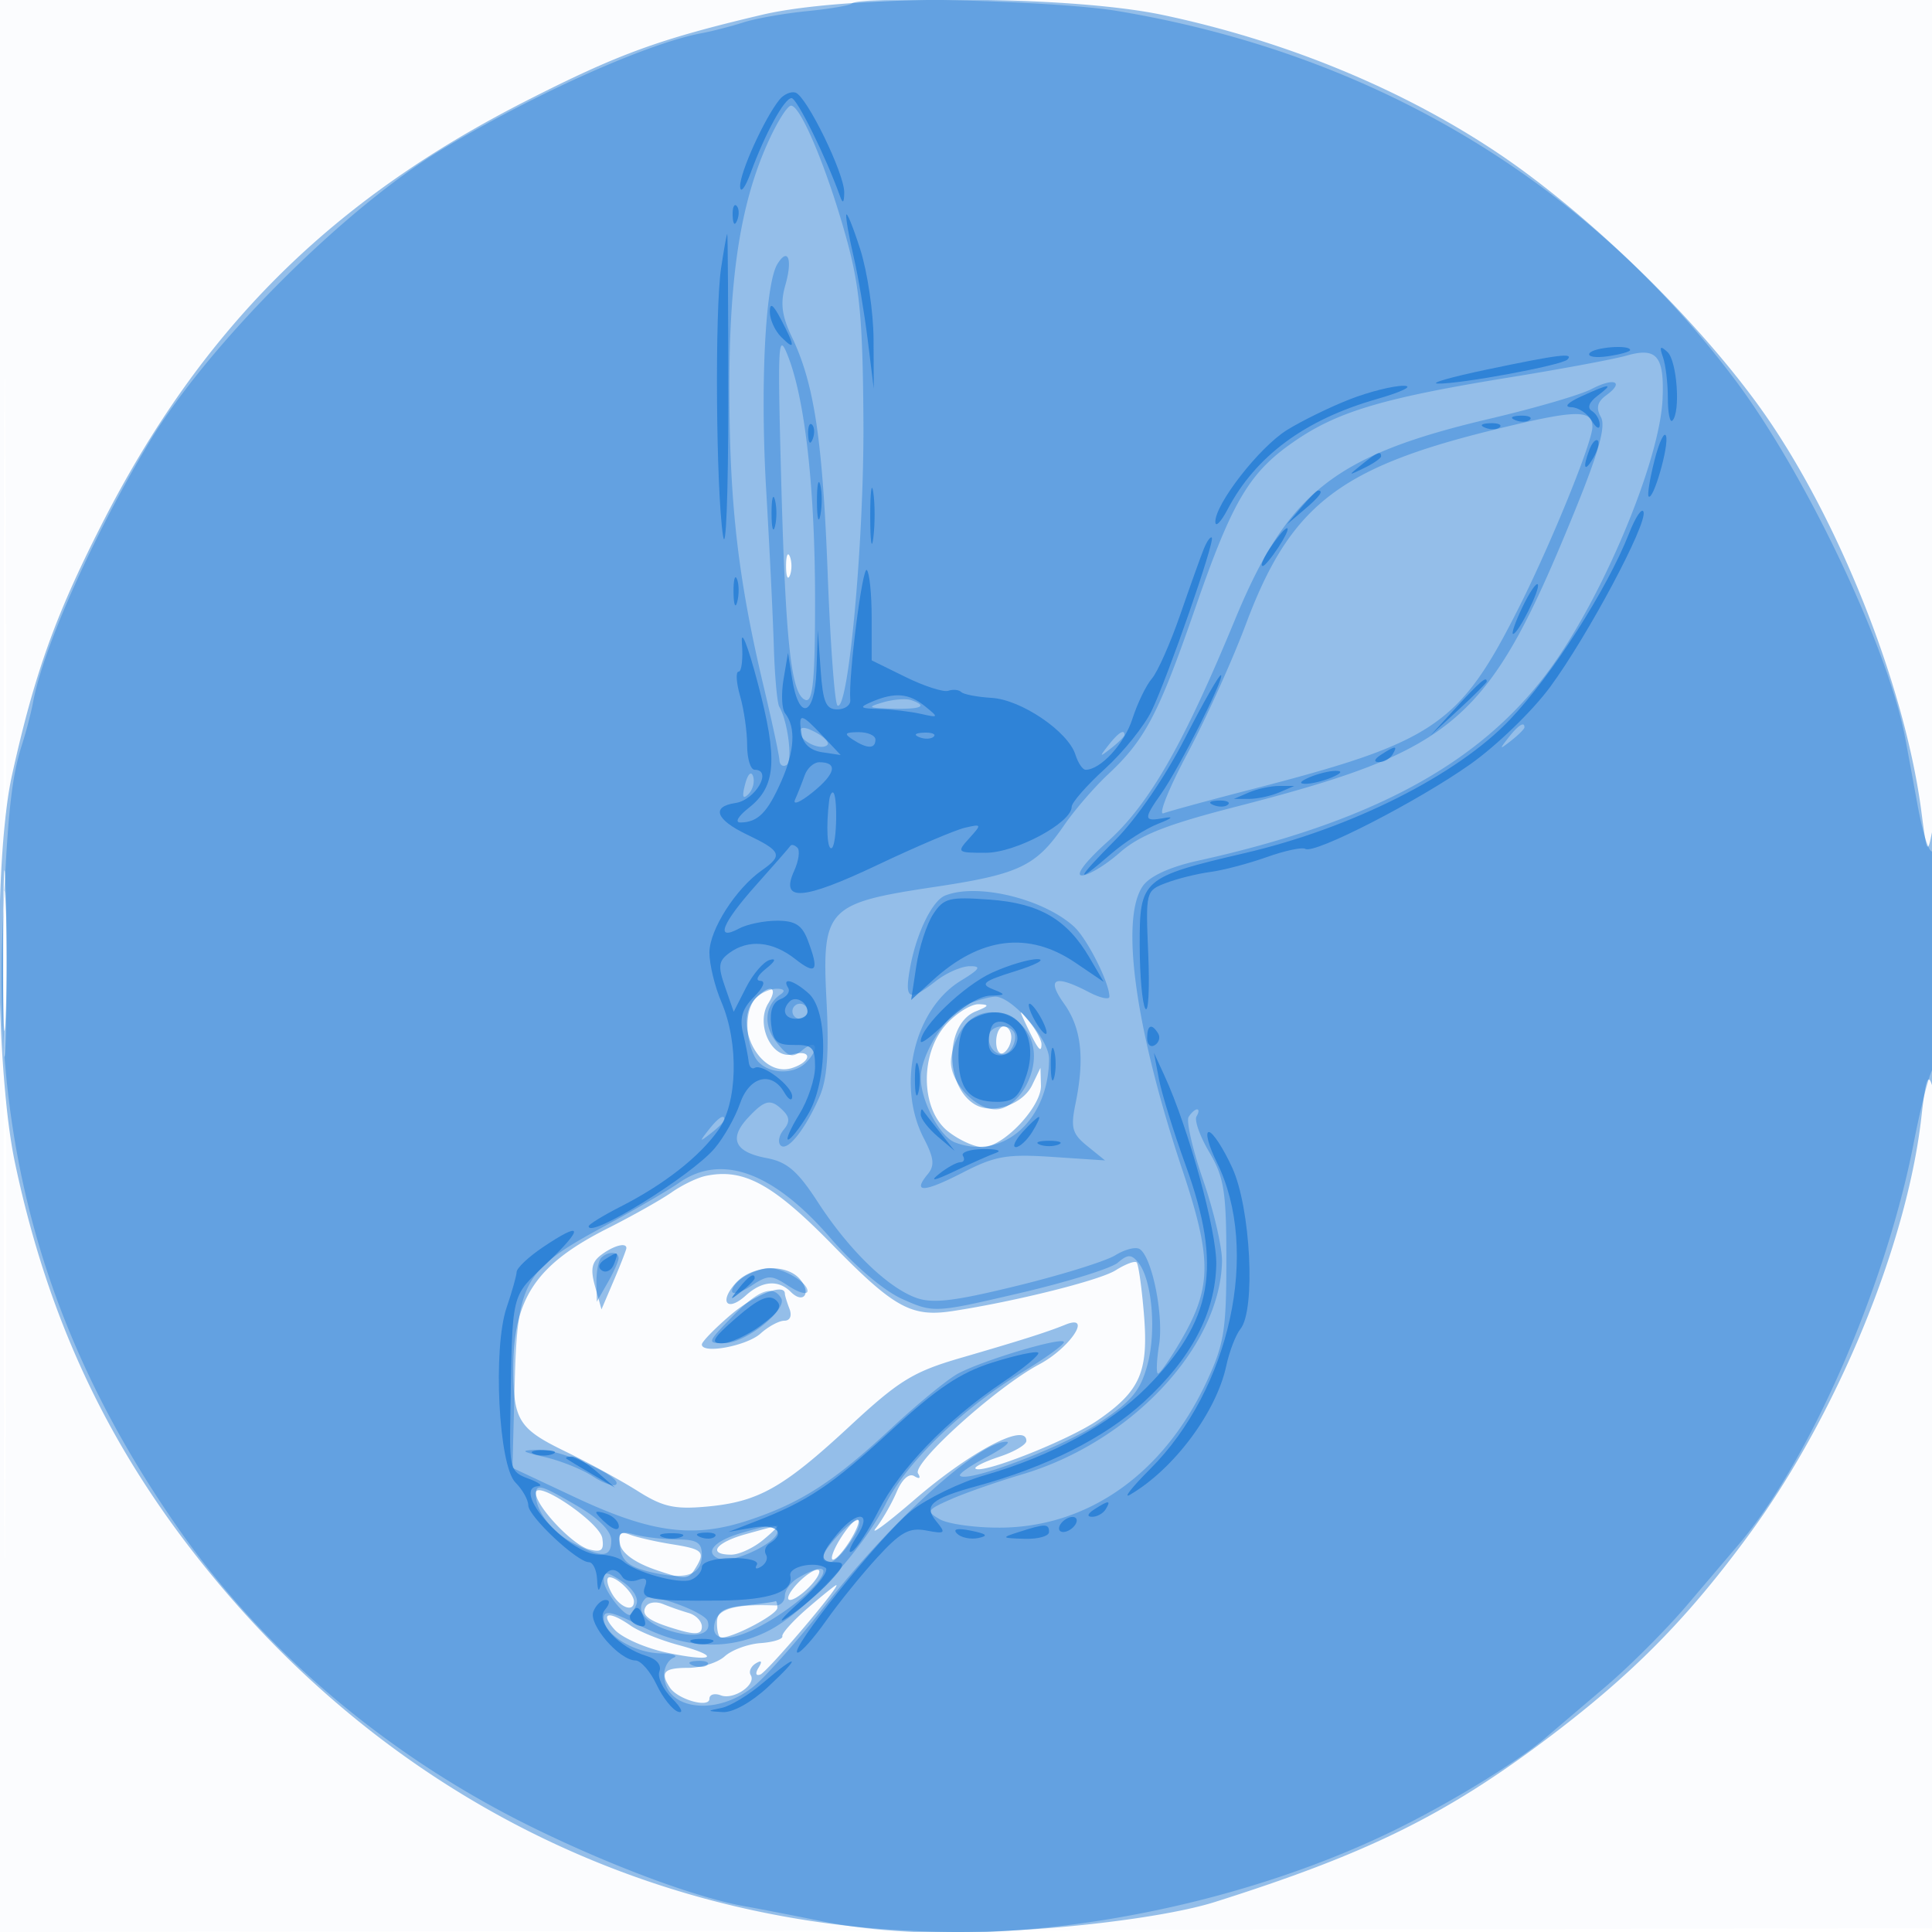 <svg xmlns="http://www.w3.org/2000/svg" width="256" height="256"><path fill-opacity=".016" d="M0 128.004v128.004l128.25-.254 128.25-.254.254-127.75L257.008 0H0v128.004m.485.496c0 70.4.119 99.053.265 63.672.146-35.38.146-92.98 0-128C.604 29.153.485 58.1.485 128.5" fill="#1976D2" fill-rule="evenodd"/><path fill-opacity=".454" d="M101 1.953C87.257 5.2 81.952 7.136 69.68 13.384 43.682 26.621 26.599 43.681 13.445 69.545 7.301 81.626 4.559 89.296 1.593 102.697c-2.417 10.921-2.201 39.105.394 51.394 4.725 22.377 13.691 40.449 28.577 57.603C55.378 240.287 89.58 256 127.004 256c11.535 0 27.207-1.836 33.996-3.982 20.012-6.327 30.428-11.439 43.834-21.512 11.361-8.536 18.675-15.921 26.959-27.218 11.586-15.799 20.897-38.374 22.804-55.288.574-5.082.894-5.955 1.469-4 .404 1.375.72-6.5.703-17.5-.018-11-.34-18.425-.716-16.5-.648 3.314-.726 3.181-1.466-2.5-2.056-15.785-10.139-36.728-19.726-51.112-8.144-12.218-23.517-27.477-36.361-36.091-12.665-8.493-28.147-14.876-44.409-18.31C141.404-.692 112.276-.711 101 1.953M104.158 75c0 1.375.227 1.938.504 1.25.278-.687.278-1.812 0-2.5-.277-.687-.504-.125-.504 1.25M.42 127.5c-.001 11 .145 15.636.325 10.303.179-5.333.18-14.333.001-20C.568 112.136.421 116.5.42 127.5m99.78 4.7c-3.296 3.296.449 10.681 4.728 9.323 2.642-.839 2.734-2.509.1-1.82-2.741.717-4.965-3.973-3.214-6.777 1.331-2.13.268-2.608-1.614-.726m25.252 3.446c-3.598 3.883-3.502 11.383.183 14.281 1.449 1.14 3.509 2.073 4.577 2.073 2.73 0 7.802-5.369 7.72-8.173l-.067-2.327-1.095 2.272c-1.268 2.63-5.359 3.975-7.675 2.522-3.975-2.494-3.852-10.649.185-12.274 1.791-.721 1.873-.905.422-.957-.989-.034-2.901 1.128-4.25 2.583m10.628.354c1.458 3.061 1.92 3.628 1.92 2.358 0-.537-.7-1.849-1.555-2.917-1.467-1.83-1.487-1.798-.365.559m-4.08 2.059c0 1.132.45 1.781 1 1.441.55-.34 1-1.266 1-2.059 0-.793-.45-1.441-1-1.441s-1 .927-1 2.059m-38.5 17.757c-1.1.23-3.125 1.208-4.5 2.174s-5.2 3.119-8.5 4.783c-9.505 4.794-12.518 9.313-12.486 18.72.022 6.677.759 7.846 6.788 10.777 3.134 1.524 7.498 3.908 9.698 5.298 3.321 2.099 4.872 2.449 9.137 2.064 6.841-.618 10.126-2.466 18.99-10.686 6.5-6.026 8.383-7.183 14.665-9.013 8.136-2.368 11.454-3.422 13.885-4.41 3.645-1.481.623 3.087-3.487 5.269-5.63 2.991-16.868 13.112-16.042 14.448.39.63.189.777-.489.358-.699-.432-1.621.392-2.348 2.096-.659 1.543-1.898 3.7-2.754 4.793-.857 1.092 1.448-.604 5.12-3.771 7.429-6.405 14.823-10.293 14.823-7.794 0 .508-1.605 1.453-3.567 2.1-1.962.648-3.39 1.354-3.174 1.571.81.809 12.39-3.775 16.233-6.425 5.614-3.873 6.716-6.418 6.085-14.06-.291-3.516-.725-6.59-.966-6.83-.241-.241-1.489.226-2.774 1.038-2.113 1.334-13.25 4.122-21.584 5.403-5.483.843-7.762-.411-15.944-8.771-7.921-8.093-11.77-10.184-16.809-9.132M79.7 166.25c-1.306.971-1.494 1.92-.84 4.25l.841 3 1.65-3.872c.907-2.13 1.649-4.042 1.649-4.25 0-.778-1.675-.336-3.3.872m17.794 3.756c-2.274 2.513-1.157 3.904 1.329 1.655 2.158-1.954 4.312-2.126 5.96-.478 1.669 1.669 2.771.189 1.237-1.659-1.786-2.152-6.377-1.892-8.526.482m-.744 4.282c-2.063 1.766-3.75 3.505-3.75 3.862 0 1.308 5.963.193 7.784-1.454 1.03-.933 2.449-1.696 3.152-1.696.754 0 1.029-.648.671-1.582-.334-.87-.607-1.77-.607-2 0-1.46-4.081.155-7.25 2.87M71 197.822c0 1.745 4.865 6.909 7.047 7.48 1.648.431 2.008.129 1.762-1.479-.317-2.076-8.809-7.86-8.809-6.001m40.556 5.734c-.944 1.439-1.516 2.818-1.271 3.062.244.244 1.216-.734 2.159-2.174.944-1.439 1.516-2.818 1.271-3.062-.244-.244-1.216.734-2.159 2.174m-12.806-.253c-3.957 1.108-5.053 2.697-1.861 2.697 1.039 0 2.952-.885 4.25-1.967 1.299-1.081 2.136-1.925 1.861-1.873-.275.051-2.187.565-4.25 1.143m-16.591 1.301c.228 1.19 1.958 2.449 4.648 3.381 3.789 1.313 4.393 1.313 5.223 0 1.493-2.361 1.202-2.692-2.943-3.355-2.151-.344-4.672-.917-5.601-1.274-1.275-.489-1.6-.183-1.327 1.248M105.5 210c-.995 1.1-1.36 2-.81 2s1.815-.9 2.81-2c.995-1.1 1.36-2 .81-2s-1.815.9-2.81 2M81 211c1.057 1.975 3 2.752 3 1.2 0-1.052-2.172-3.2-3.235-3.2-.46 0-.354.9.235 2m26 2.104c-1.925 1.662-3.426 3.332-3.335 3.709.091.378-1.209.786-2.889.908-1.679.121-3.814.908-4.744 1.75-.929.841-3.117 1.529-4.861 1.529-3.205 0-3.743.585-2.406 2.615 1.036 1.573 5.235 2.763 5.235 1.484 0-.57.681-.775 1.513-.456 1.694.65 4.743-1.419 3.96-2.687-.278-.45.021-1.143.665-1.541.774-.478.902-.288.377.56-.467.756-.37 1.128.235.905.931-.344 10.775-11.935 10.055-11.839-.168.022-1.88 1.4-3.805 3.063m-21.415-.241c-.731 1.182.41 1.988 4.448 3.146 2.215.636 2.967.519 2.967-.462 0-.723-.787-1.54-1.75-1.817a38.94 38.94 0 01-3.399-1.185c-.907-.375-1.927-.232-2.266.318m13.165-.135c-2.91.305-3.75.827-3.75 2.332 0 1.067.239 1.94.532 1.94 1.674 0 7.468-3.064 7.468-3.949 0-.578-.112-.975-.25-.883-.138.093-1.937.345-4 .56m-17.306 3.21c.965 1.067 4.026 2.426 6.801 3.021 6.268 1.344 7.511.591 1.635-.991-2.377-.64-5.223-1.795-6.323-2.566-2.906-2.035-4.153-1.718-2.113.536" fill="#1976D2" fill-rule="evenodd"/><path fill-opacity=".394" d="M112.866.467c-.257.257-2.919.71-5.916 1.007-2.998.298-6.8.971-8.45 1.497-1.65.527-4.125 1.165-5.5 1.42-7.19 1.33-22.273 8.079-34.459 15.419-12.889 7.763-30.968 25.842-38.731 38.731C12.47 70.727 5.721 85.81 4.391 93c-.255 1.375-.911 3.899-1.458 5.609C1.506 103.068 1.01 107.742.343 123c-1.295 29.645 6.129 54.983 23.313 79.565C35.208 219.09 51.716 232.963 71 242.352c10.559 5.141 21.595 9.203 27.954 10.289 1.4.24 5.79 1.093 9.754 1.897 21.883 4.438 53.777-.776 77.292-12.637 7.099-3.58 15.256-8.621 18.678-11.542a9455.11 9455.11 0 018.028-6.831c3.218-2.734 8.088-7.604 10.822-10.822a9455.11 9455.11 0 016.831-8.028c9.374-10.982 19.546-34.292 23.206-53.178.959-4.95 2.124-9.428 2.589-9.95.465-.522.839-7.497.831-15.5-.009-8.003-.364-14.002-.789-13.332-.452.71-1.327-1.791-2.1-6-.729-3.97-1.46-7.939-1.625-8.82-2.231-11.938-13.106-34.904-22.445-47.398C210.211 23.992 181.935 7.082 148 1.447c-7.878-1.309-34.075-2.039-35.134-.98M101.588 19.25c-3.569 8.139-5.015 17.871-4.941 33.25.07 14.764 1.223 24.519 4.55 38.5 1.112 4.675 2.048 9.043 2.079 9.706.032.663.459.958.949.655.832-.514.17-5.797-.967-7.717-.279-.471-.605-4.071-.723-8-.119-3.929-.574-13.245-1.011-20.702-.804-13.704-.126-27.35 1.488-29.962 1.412-2.284 2.032-.621 1.049 2.809-.689 2.4-.474 4.062.898 6.934 2.931 6.136 4.045 13.565 4.721 31.464.351 9.29.934 17.074 1.295 17.298 1.439.889 3.52-21.834 3.434-37.485-.074-13.455-.478-17.917-2.19-24.175C109.716 22.671 106.117 14 104.822 14c-.513 0-1.968 2.362-3.234 5.25m1.922 44.25c.587 21.878 1.333 28.619 3.24 29.252.959.318 1.25-2.733 1.25-13.096 0-14.781-1.299-26.59-3.567-32.41-1.33-3.416-1.411-1.984-.923 16.254M215.5 47.127c-1.65.472-8.625 1.771-15.5 2.886-16.334 2.648-22.508 4.449-28.073 8.185-6.33 4.251-8.53 7.893-13.585 22.479-4.843 13.979-6.612 17.346-11.521 21.931-1.827 1.706-4.446 4.741-5.821 6.744-3.735 5.44-5.931 6.485-17.175 8.174-14.293 2.147-14.941 2.834-14.305 15.158.348 6.729.091 10.279-.911 12.593-1.889 4.362-4.288 7.377-5.17 6.496-.398-.399-.221-1.331.395-2.073.828-.997.813-1.653-.058-2.524-1.64-1.64-2.409-1.486-4.664.934-2.581 2.771-1.765 4.545 2.455 5.337 2.727.511 4.121 1.709 6.806 5.848 4.061 6.259 9.117 11.201 12.928 12.638 2.226.84 4.999.518 13.5-1.566 5.885-1.442 11.724-3.258 12.977-4.036 1.253-.778 2.704-1.151 3.223-.83 1.639 1.013 3.213 8.76 2.582 12.707-.334 2.086-.395 3.792-.137 3.792s1.59-1.912 2.96-4.25c4.185-7.142 4.227-10.852.257-22.75-6.234-18.678-8.262-33.271-5.228-37.604.908-1.296 3.572-2.521 7.25-3.334 23.025-5.09 37.318-12.805 46.441-25.068 7.152-9.614 14.82-27.878 15.172-36.135.242-5.694-.759-6.89-4.798-5.732m-4.632 4.431c-1.448.76-7.523 2.531-13.5 3.935-20.527 4.821-26.758 9.745-33.752 26.672-6.842 16.558-11.354 24.414-16.867 29.37-2.918 2.624-4.317 4.465-3.392 4.465.865 0 3.116-1.355 5.002-3.011 2.639-2.316 6.164-3.714 15.285-6.061 29.358-7.554 33.557-11.181 44.814-38.704 3.368-8.232 4.358-11.73 3.671-12.958-.679-1.213-.479-2.021.713-2.893 2.475-1.809 1.044-2.4-1.974-.815m-13.514 5.536c-20.038 4.974-26.445 10.053-32.247 25.56-1.82 4.865-5.325 12.62-7.788 17.233-2.463 4.614-3.88 8.159-3.148 7.879.731-.28 5.97-1.707 11.642-3.171 24.431-6.306 27.604-8.476 35.561-24.324C205.593 71.87 211 58.562 211 56.581c0-2.4-2.25-2.316-13.646.513M117 93.068c-2.175.637-2.013.746 1.25.832 3.808.102 4.765-.329 2.5-1.125-.687-.242-2.375-.11-3.75.293m-11 3.928c0 1.213 2.805 2.533 3.629 1.709.298-.299-.396-1.045-1.543-1.659-1.447-.774-2.086-.789-2.086-.05m93.872.754c-1.243 1.586-1.208 1.621.378.378.963-.755 1.75-1.543 1.75-1.75 0-.823-.821-.294-2.128 1.372m-53 1c-1.243 1.586-1.208 1.621.378.378.963-.755 1.75-1.543 1.75-1.75 0-.823-.821-.294-2.128 1.372m-48.141 5.17c-.435 1.663-.305 2.054.437 1.312.582-.582.86-1.647.62-2.369-.25-.749-.703-.295-1.057 1.057M.4 127.5c.001 8.25.156 11.492.344 7.204.188-4.287.187-11.037-.002-15-.19-3.962-.343-.454-.342 7.796m124.829-8.831c-1.719.692-3.815 5.019-4.641 9.581-.767 4.237-.163 4.547 3.412 1.75 1.375-1.076 3.4-1.964 4.5-1.974 1.586-.015 1.342.383-1.174 1.917-6.201 3.781-8.57 13.834-4.921 20.879 1.361 2.628 1.469 3.625.515 4.774-2.076 2.501-.504 2.429 4.629-.213 4.296-2.212 5.872-2.487 11.914-2.084l6.963.464-2.341-1.896c-2.02-1.635-2.236-2.409-1.574-5.631 1.236-6.013.779-10.02-1.508-13.231-2.406-3.38-1.281-3.92 3.247-1.558 1.512.789 2.75 1.066 2.75.616 0-1.862-2.966-7.722-4.704-9.295-4.097-3.708-12.828-5.804-17.067-4.099M100.2 132.2c-1.474 1.474-1.554 5.27-.165 7.866 1.157 2.162 4.928 2.571 6.765.734 1.799-1.799 1.446-3.249-.415-1.705-1.383 1.148-1.878 1.015-3.449-.926-1.827-2.256-1.619-4.959.491-6.404.671-.459.492-.74-.477-.75-.852-.008-2.09.525-2.75 1.185m28.056.829c-2.718 1.093-6.247 6.608-6.252 9.771-.005 3.043 2.513 7.801 4.541 8.579 6.354 2.438 12.455-3.001 12.455-11.105 0-2.613-4.982-8.315-7.173-8.211-.73.035-2.337.47-3.571.966M105 134c0 .55.45 1 1 1s1-.45 1-1-.45-1-1-1-1 .45-1 1m22.557 2.223c-.856 1.222-1.557 3.247-1.557 4.5 0 2.787 3.304 6.277 5.943 6.277 2.453 0 5.057-3.639 5.057-7.068 0-5.343-6.508-7.9-9.443-3.709m3.443 1.218c0 2.054 2.07 3.063 3.046 1.485.452-.732.6-1.689.329-2.128-.84-1.36-3.375-.877-3.375.643m26.499 10.56c-.34.551.533 4.339 1.941 8.418 1.408 4.079 2.526 8.916 2.484 10.749-.259 11.353-12.088 23.94-26.502 28.2-3.257.963-7.483 2.439-9.39 3.279-3.239 1.428-3.339 1.604-1.5 2.665 1.082.625 4.668 1.124 7.968 1.109 11.633-.051 21.645-7.099 27.34-19.246 2.351-5.016 2.66-6.895 2.66-16.175 0-9.11-.299-11.007-2.262-14.327-1.243-2.104-2.004-4.242-1.691-4.75.314-.508.346-.923.071-.923-.275 0-.778.451-1.119 1.001m-63.627 1.749c-1.243 1.586-1.208 1.621.378.378.963-.755 1.75-1.543 1.75-1.75 0-.823-.821-.294-2.128 1.372m-3.899 6.983c-1.36.954-5.811 3.541-9.89 5.75-10.697 5.794-11.518 7.234-11.881 20.837l-.298 11.18 8.298 3.898c10.053 4.723 15.656 5.471 22.939 3.063 7.001-2.315 11.335-5.11 19.038-12.28 3.476-3.236 7.443-6.475 8.814-7.198 3.446-1.816 14.013-4.947 13.979-4.141-.016.362-2.434 2.113-5.374 3.891-8.028 4.857-15.405 11.952-18.237 17.542-3.157 6.23-10.624 14.309-15.547 16.82-5.138 2.621-10.879 2.412-16.847-.612-3.872-1.962-4.967-2.195-4.967-1.057 0 2.103 3.947 4.561 7.473 4.653 1.665.043 2.465.306 1.777.583-.687.278-1.25 1.277-1.25 2.221 0 4.74 7.061 5.619 11.967 1.491 1.717-1.444 5.98-6.282 9.473-10.75 8.778-11.227 20.423-21.72 23.95-21.58.61.025-.62.957-2.734 2.072-2.115 1.116-3.667 2.207-3.449 2.425.989.989 13.597-3.792 18.388-6.972 4.361-2.896 5.523-4.292 6.456-7.758 1.21-4.494.584-11.341-1.238-13.537-.911-1.098-1.375-1.09-2.706.044-.884.753-6.721 2.563-12.971 4.022-11.267 2.631-11.398 2.638-15.51.819-2.487-1.1-6.334-4.359-9.611-8.142-7.56-8.726-14.426-11.221-20.042-7.284m-10.306 9.934c-.367.366-.651 1.829-.632 3.25l.036 2.583L80.5 170c.786-1.375 1.445-2.838 1.465-3.25.043-.93-1.4-.982-2.298-.083m19.083 2.413c-.963.561-1.75 1.457-1.75 1.993 0 .535 1.125.236 2.5-.665 2.316-1.517 2.684-1.517 5 0 1.375.901 2.5 1.194 2.5.65 0-1.155-3.281-3.072-5.184-3.028-.724.017-2.103.489-3.066 1.05M97 174.5c-3.342 3.448-3.356 3.5-.946 3.468 2.817-.036 8.363-4.483 7.445-5.97-1.113-1.8-3.053-1.053-6.499 2.502m-24.733 18.588c2.071.488 4.898 1.629 6.281 2.535 1.383.906 2.769 1.393 3.08 1.082.975-.975-7.41-4.71-10.338-4.605-2.44.088-2.317.212.977.988M71 198.066c0 2.187 2.15 4.96 4.98 6.424 3.86 1.996 5.02 1.905 5.02-.395 0-1.196-1.648-2.871-4.428-4.5-4.935-2.892-5.572-3.067-5.572-1.529m40.171 5.252c-2.35 2.501-2.733 3.682-1.194 3.682 1.15 0 4.508-4.848 3.829-5.527-.256-.256-1.442.575-2.635 1.845m-12.872-.212c-3.716 1.075-5.066 2.662-2.953 3.473 1.699.652 7.654-2.153 7.654-3.605 0-1.128-.382-1.117-4.701.132m-16.137 1.971c.258 1.795 1.234 2.567 4.1 3.242 4.63 1.09 6.738.374 6.738-2.288 0-1.622-.654-2.034-3.25-2.045-1.787-.007-4.302-.295-5.588-.639-2.019-.541-2.292-.305-2 1.73M80 209.406c0 1.248 2.523 4.594 3.464 4.594.177 0 .568-.641.869-1.425.317-.825-.479-2.096-1.893-3.023-2.065-1.353-2.44-1.375-2.44-.146m25.75-.326c-.963.561-1.75 1.622-1.75 2.359 0 .736-.562 1.318-1.25 1.292-5.386-.2-7.554.412-8.04 2.269-.816 3.122 3.255 2.548 8.866-1.25 5.929-4.013 7.745-7.915 2.174-4.67m-20.214 2.717c-1.422 1.422-.204 3.157 2.944 4.197 3.543 1.169 5.898.639 5.288-1.191-.401-1.203-7.458-3.78-8.232-3.006m6.277 8.886c.721.289 1.584.253 1.916-.079.332-.332-.258-.568-1.312-.525-1.165.048-1.402.285-.604.604" fill="#1976D2" fill-rule="evenodd"/><path fill-opacity=".699" d="M103.271 13.217c-1.996 2.488-5.27 9.725-5.201 11.493.039.985.666.173 1.394-1.804 1.955-5.31 4.472-9.906 5.425-9.906.707 0 4.585 7.855 6.419 13 .37 1.041.54.888.555-.5.026-2.518-4.988-12.784-6.463-13.232-.605-.184-1.563.243-2.129.949m-6.192 15.366c.048 1.165.285 1.402.604.605.289-.722.253-1.585-.079-1.917-.332-.332-.568.258-.525 1.312m15.048-.083c-.043.55.399 3.025.982 5.5s1.422 7.425 1.864 11l.805 6.5-.028-6.538c-.016-3.596-.82-8.996-1.787-12-.967-3.004-1.793-5.012-1.836-4.462m-16.579 7.027c-.846 5.646-.673 29.427.258 35.473.382 2.475.694-5.512.694-17.75 0-12.237-.061-22.25-.136-22.25-.076 0-.442 2.037-.816 4.527m6.458 5.794c-.003 1.002.669 2.497 1.494 3.322 1.891 1.891 1.893 1.339.006-2.279-1.067-2.046-1.495-2.344-1.5-1.043m108.606 5.498c-.279.451.82.624 2.441.387 1.621-.238 2.947-.607 2.947-.819 0-.762-4.893-.37-5.388.432m9.741.513c.356 1.007.647 3.445.647 5.416 0 1.972.27 3.315.6 2.985 1.102-1.102.617-7.918-.647-9.083-.971-.895-1.104-.744-.6.682M197 48.972c-4.675.98-7.6 1.814-6.5 1.853 2.855.1 16.416-2.408 17.187-3.179.934-.934-1.127-.678-10.687 1.326m-18.187 3.954c-2.577 1.008-6.296 2.828-8.264 4.044-3.672 2.269-9.58 9.856-9.509 12.21.022.726.751-.03 1.619-1.68 3.721-7.071 10.236-11.889 19.765-14.618 3.342-.957 4.951-1.751 3.576-1.764-1.375-.013-4.609.8-7.187 1.808m30.687-.39c-1.8.824-2.32 1.392-1.3 1.419.935.025 2.159.833 2.72 1.795.561.962 1.033 1.214 1.05.559.016-.655-.447-1.486-1.03-1.846-.67-.414-.394-1.16.75-2.027 2.24-1.698 1.682-1.673-2.19.1m-8.687 3.147c.721.289 1.584.253 1.916-.079.332-.332-.258-.568-1.312-.525-1.165.048-1.402.285-.604.604m-93.734 1.9c.048 1.165.285 1.402.604.605.289-.722.253-1.585-.079-1.917-.332-.332-.568.258-.525 1.312m89.734-.9c.721.289 1.584.253 1.916-.079.332-.332-.258-.568-1.312-.525-1.165.048-1.402.285-.604.604m22.415 4.316c-.619 2.44-.969 4.594-.777 4.786.61.609 2.728-6.749 2.307-8.012-.222-.666-.91.786-1.53 3.226m-8.604-1.46c-.965 2.514-.681 3.163.498 1.136.584-1.004.851-2.036.593-2.293-.257-.258-.749.263-1.091 1.157m-30.183 2.016c-1.864 1.494-1.852 1.512.309.465 1.238-.6 2.25-1.3 2.25-1.555 0-.765-.519-.544-2.559 1.09M108.252 66.5c.011 2.2.216 2.982.455 1.738.239-1.244.23-3.044-.02-4s-.446.062-.435 2.262m7.058 2c.005 3.3.192 4.529.415 2.732.222-1.797.218-4.497-.01-6-.229-1.503-.411-.032-.405 3.268m-13.078-.5c0 1.925.206 2.713.457 1.75.252-.963.252-2.537 0-3.5-.251-.963-.457-.175-.457 1.75m70.173-.75L170.5 69.5l2.25-1.905c2.114-1.79 2.705-2.595 1.905-2.595-.19 0-1.202 1.013-2.25 2.25m43.455 3.425c-2.904 7.392-10.21 18.812-15.791 24.683-6.965 7.326-20.939 14.367-35.069 17.668-13.699 3.201-14.003 3.467-13.985 12.247.009 3.975.346 7.747.75 8.383.404.635.577-2.621.383-7.236-.35-8.347-.338-8.397 2.372-9.428 1.499-.569 4.132-1.223 5.852-1.452 1.721-.229 5.088-1.116 7.484-1.972 2.397-.855 4.697-1.344 5.113-1.087 1.194.738 14.898-6.297 21.864-11.222 3.483-2.463 8.237-7.065 10.565-10.228 4.97-6.751 12.904-21.625 12.377-23.205-.201-.603-1.063.679-1.915 2.849m-46.582.575c-1.499 1.938-2.442 3.75-1.952 3.75.244 0 1.181-1.125 2.082-2.5 1.686-2.573 1.592-3.476-.13-1.25m-9.76 1.457c-.4.986-1.805 4.907-3.121 8.712-1.316 3.805-3.012 7.63-3.768 8.5-.757.87-1.917 3.267-2.579 5.328-1.067 3.323-4.219 6.753-6.205 6.753-.391 0-.996-.9-1.345-2.001-.978-3.079-7.177-7.288-11.086-7.525-1.916-.116-3.738-.464-4.047-.774-.309-.309-1.081-.386-1.715-.17-.633.216-3.177-.602-5.652-1.819l-4.5-2.211v-5.663c0-3.115-.288-5.953-.641-6.308-.578-.581-2.46 14.201-2.192 17.221.061.688-.716 1.25-1.726 1.25-1.502 0-1.903-.956-2.204-5.25l-.367-5.25-.185 5.333c-.212 6.101-2.32 6.811-3.227 1.088l-.542-3.421-.591 3.5c-.325 1.925-.237 3.95.195 4.5 1.456 1.855 1.289 4.978-.483 9-1.842 4.181-3.105 5.459-5.422 5.485-.791.008-.312-.829 1.119-1.954 3.609-2.839 3.858-6.366 1.17-16.531-1.336-5.049-2.254-7.354-2.093-5.25.158 2.063-.041 3.75-.442 3.75s-.311 1.46.201 3.243c.511 1.784.93 4.709.93 6.5 0 1.792.45 3.257 1 3.257 2.411 0 .089 4.017-2.546 4.404-3.244.476-2.623 2.193 1.509 4.173 4.596 2.202 4.827 2.757 1.978 4.752-3.449 2.416-6.941 7.898-6.941 10.897 0 1.561.716 4.511 1.592 6.556 2.335 5.452 2.134 13.39-.431 16.992-2.52 3.539-7.173 7.18-12.911 10.102-2.338 1.191-4.25 2.366-4.25 2.613 0 1.741 13.67-6.724 16.715-10.351 1.218-1.451 2.715-4.101 3.327-5.888 1.244-3.631 4.197-4.385 5.878-1.5.561.963 1.033 1.213 1.05.557.034-1.369-3.959-4.432-4.966-3.809-.369.228-.728-.129-.797-.792-.07-.663-.414-2.399-.765-3.858-.468-1.946-.079-3.211 1.46-4.75 1.249-1.249 1.592-2.111.848-2.13-.702-.018-.373-.726.75-1.615 1.217-.963 1.413-1.416.5-1.158-.825.233-2.238 1.875-3.14 3.649l-1.641 3.224-1.141-3.274c-.972-2.788-.886-3.461.581-4.534 2.519-1.842 5.711-1.544 8.706.813 2.814 2.213 3.221 1.598 1.66-2.508-.757-1.99-1.669-2.565-4.066-2.565-1.7 0-3.961.466-5.025 1.035-3.246 1.737-2.292-.679 2.292-5.807 2.324-2.601 4.349-4.916 4.5-5.145.151-.229.572-.118.936.246.365.364.167 1.752-.44 3.083-1.879 4.123 1.145 3.902 11.072-.812 5.063-2.404 10.26-4.616 11.548-4.916 2.256-.525 2.278-.474.595 1.386-1.698 1.876-1.637 1.93 2.176 1.93 3.961 0 11.387-3.975 11.387-6.094 0-.563 1.993-2.836 4.428-5.053 2.435-2.216 5.216-5.677 6.179-7.691 2.169-4.537 8.403-22.485 7.963-22.926-.178-.177-.651.485-1.052 1.471M97.195 78.5c.02 1.65.244 2.204.498 1.231.254-.973.237-2.323-.037-3-.274-.677-.481.119-.461 1.769m104.5 2.013c-.914 1.918-1.456 3.487-1.205 3.487.685 0 3.72-6.123 3.263-6.58-.217-.217-1.143 1.174-2.058 3.093m-44.676 17.301c-2.587 5.059-6.422 10.67-9.183 13.436-5.305 5.316-5.603 6.224-.621 1.897 1.807-1.569 4.635-3.374 6.285-4.011 1.797-.694 2.098-.991.75-.741-2.733.507-2.774.156-.377-3.241 2.365-3.35 8.37-15.244 7.923-15.691-.184-.184-2.334 3.574-4.777 8.351m35.927-4.064L189.5 97.5l3.75-3.446c2.063-1.896 3.75-3.583 3.75-3.75 0-.764-.846-.044-4.054 3.446M115.5 93c-1.723.74-1.585.871 1 .943 1.65.047 4.125.337 5.5.645 2.413.541 2.432.506.559-1.014-2.133-1.729-4.014-1.882-7.059-.574m-9.32 4.155c.208 1.4 1.178 2.285 2.767 2.524l2.446.368-2.371-2.523c-2.892-3.079-3.25-3.125-2.842-.369M113 98c1.939 1.253 3 1.253 3 0 0-.55-1.013-.993-2.25-.985-1.819.013-1.963.201-.75.985m8.813-.317c.721.289 1.584.253 1.916-.079.332-.332-.258-.568-1.312-.525-1.165.048-1.402.285-.604.604M183 100c-.901.582-1.025.975-.309.985.655.008 1.469-.435 1.809-.985.767-1.242.421-1.242-1.5 0m-76.384 2.75c-.34.963-.91 2.403-1.267 3.2-.357.798.71.348 2.371-1 3.017-2.448 3.336-3.95.838-3.95-.729 0-1.603.787-1.942 1.75m66.884.25c-1.261.542-1.445.859-.5.859.825 0 2.4-.386 3.5-.859 1.261-.542 1.445-.859.5-.859-.825 0-2.4.386-3.5.859m-8 2l-2 .859h2c1.1 0 2.9-.386 4-.859l2-.859h-2c-1.1 0-2.9.386-4 .859m-55.625 1c-.441 3.526-.267 6.742.343 6.365.693-.428.806-7.365.12-7.365-.186 0-.394.45-.463 1m50.938.683c.721.289 1.584.253 1.916-.079.332-.332-.258-.568-1.312-.525-1.165.048-1.402.285-.604.604m-37.165 14.454c-.851 1.3-1.855 4.388-2.232 6.863l-.684 4.5 2.884-2.628c6.293-5.733 12.679-6.518 18.868-2.318l3.763 2.553-1.874-3.199c-2.99-5.107-6.639-7.227-13.262-7.706-5.357-.388-6.063-.205-7.463 1.935m7.811 7.743c-3.745 1.701-9.459 7.196-9.459 9.097 0 .453 1.53-.707 3.4-2.577 1.87-1.87 4.458-3.432 5.75-3.47 2.188-.066 2.213-.126.35-.874-1.665-.67-1.161-1.065 3-2.361 2.75-.855 4.1-1.577 3-1.603-1.1-.027-3.819.778-6.041 1.788m-27.024 2.015c.305.493-.149 1.165-1.008 1.495-1.016.389-1.45 1.561-1.244 3.354.262 2.275.797 2.749 3.067 2.717 2.381-.035 2.75.352 2.75 2.882 0 1.606-.937 4.437-2.082 6.289-1.144 1.852-1.813 3.368-1.485 3.368.328 0 1.488-1.463 2.578-3.25 2.674-4.385 2.767-13.736.16-16.095-1.955-1.769-3.651-2.24-2.736-.76m.204 1.799c-1.126 1.126-.685 2.306.861 2.306.825 0 1.5-.423 1.5-.941 0-1.261-1.562-2.164-2.361-1.365M137 135c.589 1.1 1.295 2 1.57 2 .275 0 .019-.9-.57-2s-1.295-2-1.57-2c-.275 0-.019.9.57 2m-8.25.08c-1.174.684-1.75 2.253-1.75 4.77 0 4.448 1.418 6.15 5.122 6.15 2.231 0 2.934-.64 3.891-3.538 1.977-5.991-2.259-10.296-7.263-7.382m2.848.656c-.329.328-.598 1.455-.598 2.504 0 2.35 3.326 2.02 3.788-.376.314-1.63-2.087-3.232-3.19-2.128M152 137.559c0 .857.457 1.276 1.016.931.559-.346.758-1.047.441-1.559-.857-1.387-1.457-1.129-1.457.628M139.232 141c0 1.925.206 2.713.457 1.75.252-.963.252-2.537 0-3.5-.251-.963-.457-.175-.457 1.75m-18 2c0 1.925.206 2.713.457 1.75.252-.963.252-2.537 0-3.5-.251-.963-.457-.175-.457 1.75m32.337 0c.368 1.925 1.965 7.074 3.55 11.441 4.877 13.443 3.601 20.603-5.246 29.451-4.861 4.861-12.579 9.045-21.346 11.572-3.286.947-7.695 3.085-9.798 4.751-3.888 3.079-16.477 18.803-15.024 18.764.437-.012 2.136-1.925 3.774-4.25 1.638-2.326 4.676-6.079 6.75-8.34 3.113-3.395 4.249-4.021 6.521-3.589 2.515.478 2.628.374 1.314-1.215-1.745-2.113-.714-3.002 5.436-4.689 9.215-2.526 16.866-6.377 22.007-11.076 6.329-5.785 9.526-11.834 9.655-18.269.088-4.372-3.69-18.13-6.878-25.051l-1.383-3 .668 3.5M122 147.678c0 .557 1.013 1.869 2.25 2.917l2.25 1.905-1.989-2.5c-1.094-1.375-2.107-2.687-2.25-2.917-.144-.229-.261.039-.261.595M135.5 150c-.995 1.1-1.398 2-.896 2 .503 0 1.477-.9 2.164-2s1.09-2 .895-2c-.194 0-1.168.9-2.163 2m25.743 4.026c5.768 11.658 1.778 30.005-8.831 40.615-2.448 2.447-3.654 3.985-2.681 3.418 5.803-3.385 11.438-10.933 12.756-17.086.409-1.91 1.254-4.105 1.878-4.877 2.037-2.52 1.354-16.027-1.079-21.346-1.196-2.613-2.592-4.75-3.104-4.75s-.035 1.812 1.061 4.026m-23.493-2.364c.688.278 1.813.278 2.5 0 .688-.277.125-.504-1.25-.504s-1.937.227-1.25.504m-10.157 1.489c.289.467.134.849-.343.849-.477 0-1.741.695-2.809 1.545-1.325 1.054-.672.94 2.059-.361 2.2-1.049 4.675-2.144 5.5-2.435.825-.29.053-.51-1.716-.487-1.768.022-2.979.422-2.691.889M71.898 165.29c-1.869 1.259-3.417 2.722-3.441 3.25-.023.528-.617 2.638-1.32 4.689-1.857 5.418-1.077 20.974 1.164 23.215.934.934 1.699 2.295 1.699 3.024 0 1.452 6.485 7.532 8.035 7.532.531 0 1.017 1.012 1.081 2.25.087 1.693.229 1.817.573.5.5-1.914 1.853-2.3 2.784-.794.325.526 1.257.701 2.07.389.998-.383 1.299-.097.925.877-.659 1.718.562 1.947 9.918 1.861 6.654-.061 9.786-1.168 9.332-3.296-.252-1.182 3.192-1.961 4.66-1.054.545.337-1.004 2.393-3.443 4.569-2.441 2.177-3.086 3.042-1.435 1.924 1.65-1.117 4.091-3.199 5.424-4.628 1.989-2.131 2.124-2.598.75-2.598-2.14 0-2.073-.943.27-3.75 2.695-3.231 4.735-2.935 2.567.373-.945 1.443-1.213 2.311-.596 1.929.618-.381 2.193-2.799 3.5-5.373 2.829-5.569 9.103-12.071 16.35-16.943 2.896-1.946 5.059-3.746 4.806-3.998-.252-.253-2.967.329-6.032 1.293-4.303 1.354-7.38 3.418-13.509 9.061-7.854 7.233-10.958 9.311-17.936 12.012l-3.594 1.39 3.25-.576c3.123-.554 4.472.709 2.234 2.092-.559.346-.777 1.016-.484 1.49.293.474.006 1.187-.638 1.585-.644.398-.907.296-.583-.227.335-.542-1.102-.931-3.343-.904-2.252.026-3.931.534-3.933 1.189-.002.629-.665 1.397-1.475 1.708-1.548.594-7.359-1.016-8.978-2.487-.523-.475-1.95-.864-3.173-.864-4.1 0-11.899-8.815-8.033-9.079.636-.043.031-.494-1.344-1.001-2.369-.874-2.494-1.302-2.377-8.171.288-17.005-.023-15.708 4.895-20.42 4.949-4.743 4.684-5.614-.62-2.039m8.245 1.6c-.834.529-.971 1.098-.355 1.479.552.341 1.26-.053 1.576-.875.662-1.727.6-1.757-1.221-.604m17.729 3.86c-1.243 1.586-1.208 1.621.378.378.963-.755 1.75-1.543 1.75-1.75 0-.823-.821-.294-2.128 1.372m-.289 3.849c-3.141 2.728-3.526 3.401-1.944 3.401 1.085 0 3.416-1.065 5.18-2.366 2.465-1.819 2.915-2.607 1.944-3.401-.923-.755-2.318-.118-5.18 2.366M70.75 192.662c.688.278 1.813.278 2.5 0 .688-.277.125-.504-1.25-.504s-1.937.227-1.25.504m4.333.641c.23.166 1.767 1.093 3.417 2.059l3 1.757-2.361-2.06c-1.298-1.132-2.836-2.059-3.416-2.059-.581 0-.869.136-.64.303M145 200c-.901.582-1.025.975-.309.985.655.008 1.469-.435 1.809-.985.767-1.242.421-1.242-1.5 0m-66 .409c0 .19.675.906 1.5 1.591.865.718 1.5.815 1.5.229 0-.558-.675-1.274-1.5-1.591-.825-.316-1.5-.419-1.5-.229M140.5 202c-.34.55-.168 1 .382 1s1.278-.45 1.618-1c.34-.55.168-1-.382-1s-1.278.45-1.618 1m-13.682 1.218c.533.533 1.805.793 2.826.576 1.375-.291 1.123-.543-.97-.969-1.825-.373-2.482-.233-1.856.393M135 203c-2.369.759-2.329.806.75.9 1.787.055 3.25-.35 3.25-.9 0-1.13-.471-1.13-4 0m-47.25.662c.688.278 1.813.278 2.5 0 .688-.277.125-.504-1.25-.504s-1.937.227-1.25.504m5.063.021c.721.289 1.584.253 1.916-.079.332-.332-.258-.568-1.312-.525-1.165.048-1.402.285-.604.604m-14.196 9.873c-.653 1.7 3.434 6.43 5.588 6.466.712.012 1.97 1.451 2.795 3.198.825 1.747 2.119 3.369 2.875 3.603.756.235.384-.564-.827-1.775-1.212-1.212-1.966-2.82-1.676-3.574.315-.821-.357-1.639-1.673-2.038-3.726-1.129-6.849-4.551-5.564-6.099.7-.843.735-1.337.094-1.337-.558 0-1.284.7-1.612 1.556m4.948.339c-.305.493.096 1.145.89 1.449.963.37 1.258.072.887-.895-.645-1.68-1.011-1.794-1.777-.554m8.185 3.767c.688.278 1.813.278 2.5 0 .688-.277.125-.504-1.25-.504s-1.937.227-1.25.504m9.347 5.329c-1.872 1.601-4.347 3.096-5.5 3.323-1.975.39-1.966.422.168.55 1.336.08 3.796-1.288 6-3.337 4.528-4.21 4.064-4.582-.668-.536" fill="#1976D2" fill-rule="evenodd"/></svg>